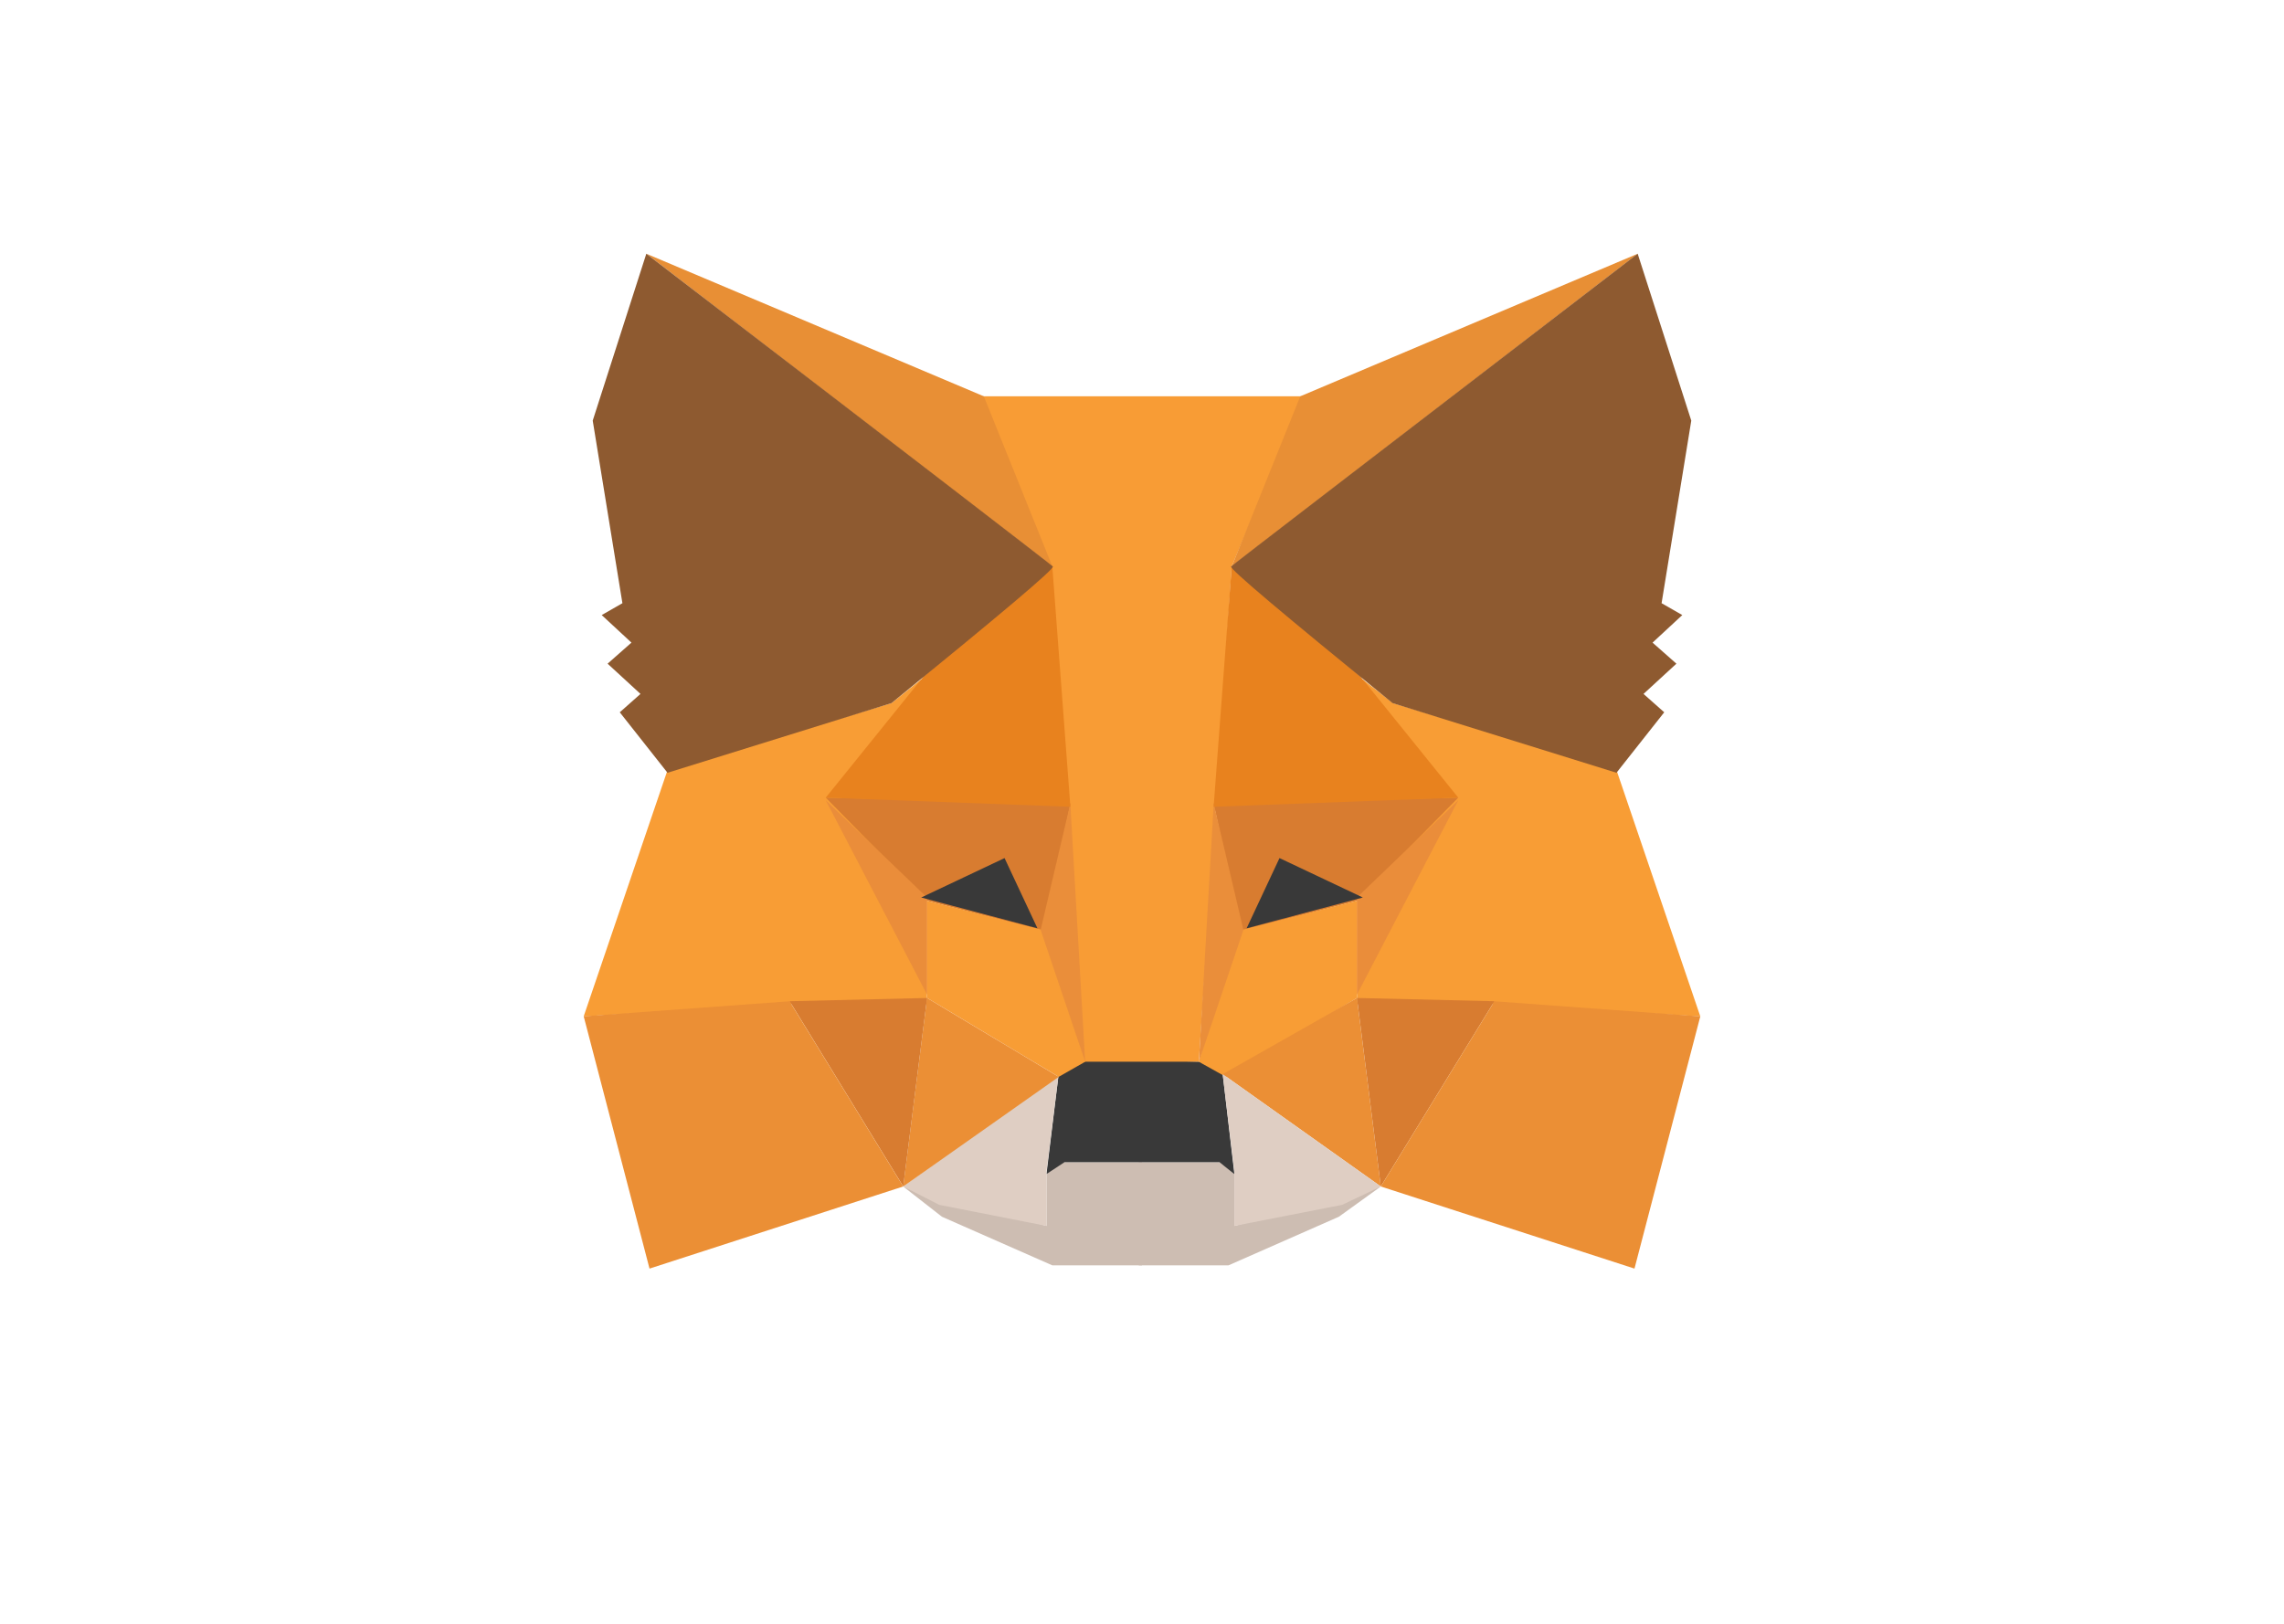 <svg viewBox="0 0 32 32" fill="none" xmlns="http://www.w3.org/2000/svg" width="45"><path fill-rule="evenodd" clip-rule="evenodd" d="M20.705 23.382l-2.886.777v-1.021l-.23-.235h-1.652v2.033h1.767l2.175-.958.826-.596z" fill="#CDBDB2"></path><path fill-rule="evenodd" clip-rule="evenodd" d="M11.295 23.382l2.823.777v-1.021l.24-.235H16v2.033h-1.767l-2.175-.958-.763-.596z" fill="#CDBDB2"></path><path fill-rule="evenodd" clip-rule="evenodd" d="M17.59 21.168l.23 1.97-.293-.235h-3.054l-.355.234.24-1.969.47-.298 2.354.053.407.245z" fill="#393939"></path><path fill-rule="evenodd" clip-rule="evenodd" d="M19.179 7.81l-1.412 3.353-.648 9.76h-2.29l-.711-9.76L12.82 7.81h6.358z" fill="#F89C35"></path><path fill-rule="evenodd" clip-rule="evenodd" d="M25.348 15.175L27 20.03l-4.12-.245h-2.645v-2.096l.115-4.3.596.468 4.402 1.32z" fill="#F89D35"></path><path fill-rule="evenodd" clip-rule="evenodd" d="M22.231 15.719l-4.82.117.533 2.512 2.29-.596 1.997-2.033z" fill="#D87C30"></path><path fill-rule="evenodd" clip-rule="evenodd" d="M22.231 15.771l-1.997 1.916v1.916l1.997-3.832z" fill="#EA8D3A"></path><path fill-rule="evenodd" clip-rule="evenodd" d="M20.234 17.751l-2.352.596-.764 2.576.534.298 2.582-1.554v-1.916z" fill="#F89D35"></path><path fill-rule="evenodd" clip-rule="evenodd" d="M20.235 19.668l.47 3.714-3.116-2.214 2.646-1.5z" fill="#EB8F35"></path><path fill-rule="evenodd" clip-rule="evenodd" d="M17.413 15.835l-.292 5.088.877-2.597-.585-2.49z" fill="#EA8E3A"></path><path fill-rule="evenodd" clip-rule="evenodd" d="M22.943 19.731l-2.708-.064.47 3.715 2.238-3.65z" fill="#D87C30"></path><path fill-rule="evenodd" clip-rule="evenodd" d="M25.703 25l-4.998-1.618 2.238-3.65 4.057.297L25.703 25z" fill="#EB8F35"></path><path fill-rule="evenodd" clip-rule="evenodd" d="M17.767 11.163l2.53 2.16 1.934 2.396-4.82.18.356-4.736z" fill="#E8821E"></path><path fill-rule="evenodd" clip-rule="evenodd" d="M20.705 23.382l-3.116-2.214.23 1.916v1.075l2.123-.415.763-.362zM11.295 23.382l3.063-2.214-.24 1.916v1.075l-2.112-.415-.711-.362z" fill="#DFCEC3"></path><path fill-rule="evenodd" clip-rule="evenodd" d="M18.709 16.91l-.648 1.384 2.29-.607-1.642-.777z" fill="#393939"></path><path fill-rule="evenodd" clip-rule="evenodd" d="M25.768 5l-8 6.163 1.35-3.353L25.767 5z" fill="#E88F35"></path><path fill-rule="evenodd" clip-rule="evenodd" d="M25.766 5l1.056 3.289-.585 3.598.408.234-.586.543.47.415-.648.596.408.362-.941 1.192-4.412-1.373c-2.154-1.756-3.221-2.65-3.18-2.693.043-.043 2.72-2.097 8.01-6.163z" fill="#8E5A30"></path><path fill-rule="evenodd" clip-rule="evenodd" d="M6.652 15.176L5 20.029l4.12-.244h2.645v-2.097l-.115-4.3-.585.468-4.413 1.32z" fill="#F89D35"></path><path fill-rule="evenodd" clip-rule="evenodd" d="M9.769 15.719l4.82.117-.523 2.512-2.3-.596-1.997-2.033z" fill="#D87C30"></path><path fill-rule="evenodd" clip-rule="evenodd" d="M9.769 15.771l1.997 1.916v1.916l-1.997-3.832z" fill="#EA8D3A"></path><path fill-rule="evenodd" clip-rule="evenodd" d="M11.766 17.751l2.352.596.764 2.576-.523.298-2.593-1.554v-1.916z" fill="#F89D35"></path><path fill-rule="evenodd" clip-rule="evenodd" d="M11.765 19.668l-.47 3.714 3.064-2.16-2.594-1.555z" fill="#EB8F35"></path><path fill-rule="evenodd" clip-rule="evenodd" d="M14.588 15.835l.292 5.088-.877-2.597.585-2.49z" fill="#EA8E3A"></path><path fill-rule="evenodd" clip-rule="evenodd" d="M9.058 19.731l2.708-.064-.47 3.715-2.238-3.65z" fill="#D87C30"></path><path fill-rule="evenodd" clip-rule="evenodd" d="M6.297 25l4.998-1.618-2.238-3.65L5 20.028 6.297 25z" fill="#EB8F35"></path><path fill-rule="evenodd" clip-rule="evenodd" d="M14.233 11.163l-2.53 2.16-1.934 2.396 4.82.18-.356-4.736z" fill="#E8821E"></path><path fill-rule="evenodd" clip-rule="evenodd" d="M13.292 16.91l.648 1.384-2.29-.607 1.642-.777z" fill="#393939"></path><path fill-rule="evenodd" clip-rule="evenodd" d="M6.234 5l8 6.163-1.35-3.353L6.234 5z" fill="#E88F35"></path><path fill-rule="evenodd" clip-rule="evenodd" d="M6.234 5L5.178 8.289l.585 3.598-.408.234.586.543-.47.415.648.596-.408.362.941 1.192 4.413-1.373c2.154-1.756 3.22-2.65 3.178-2.693-.042-.043-2.708-2.097-8.01-6.163z" fill="#8E5A30"></path></svg>